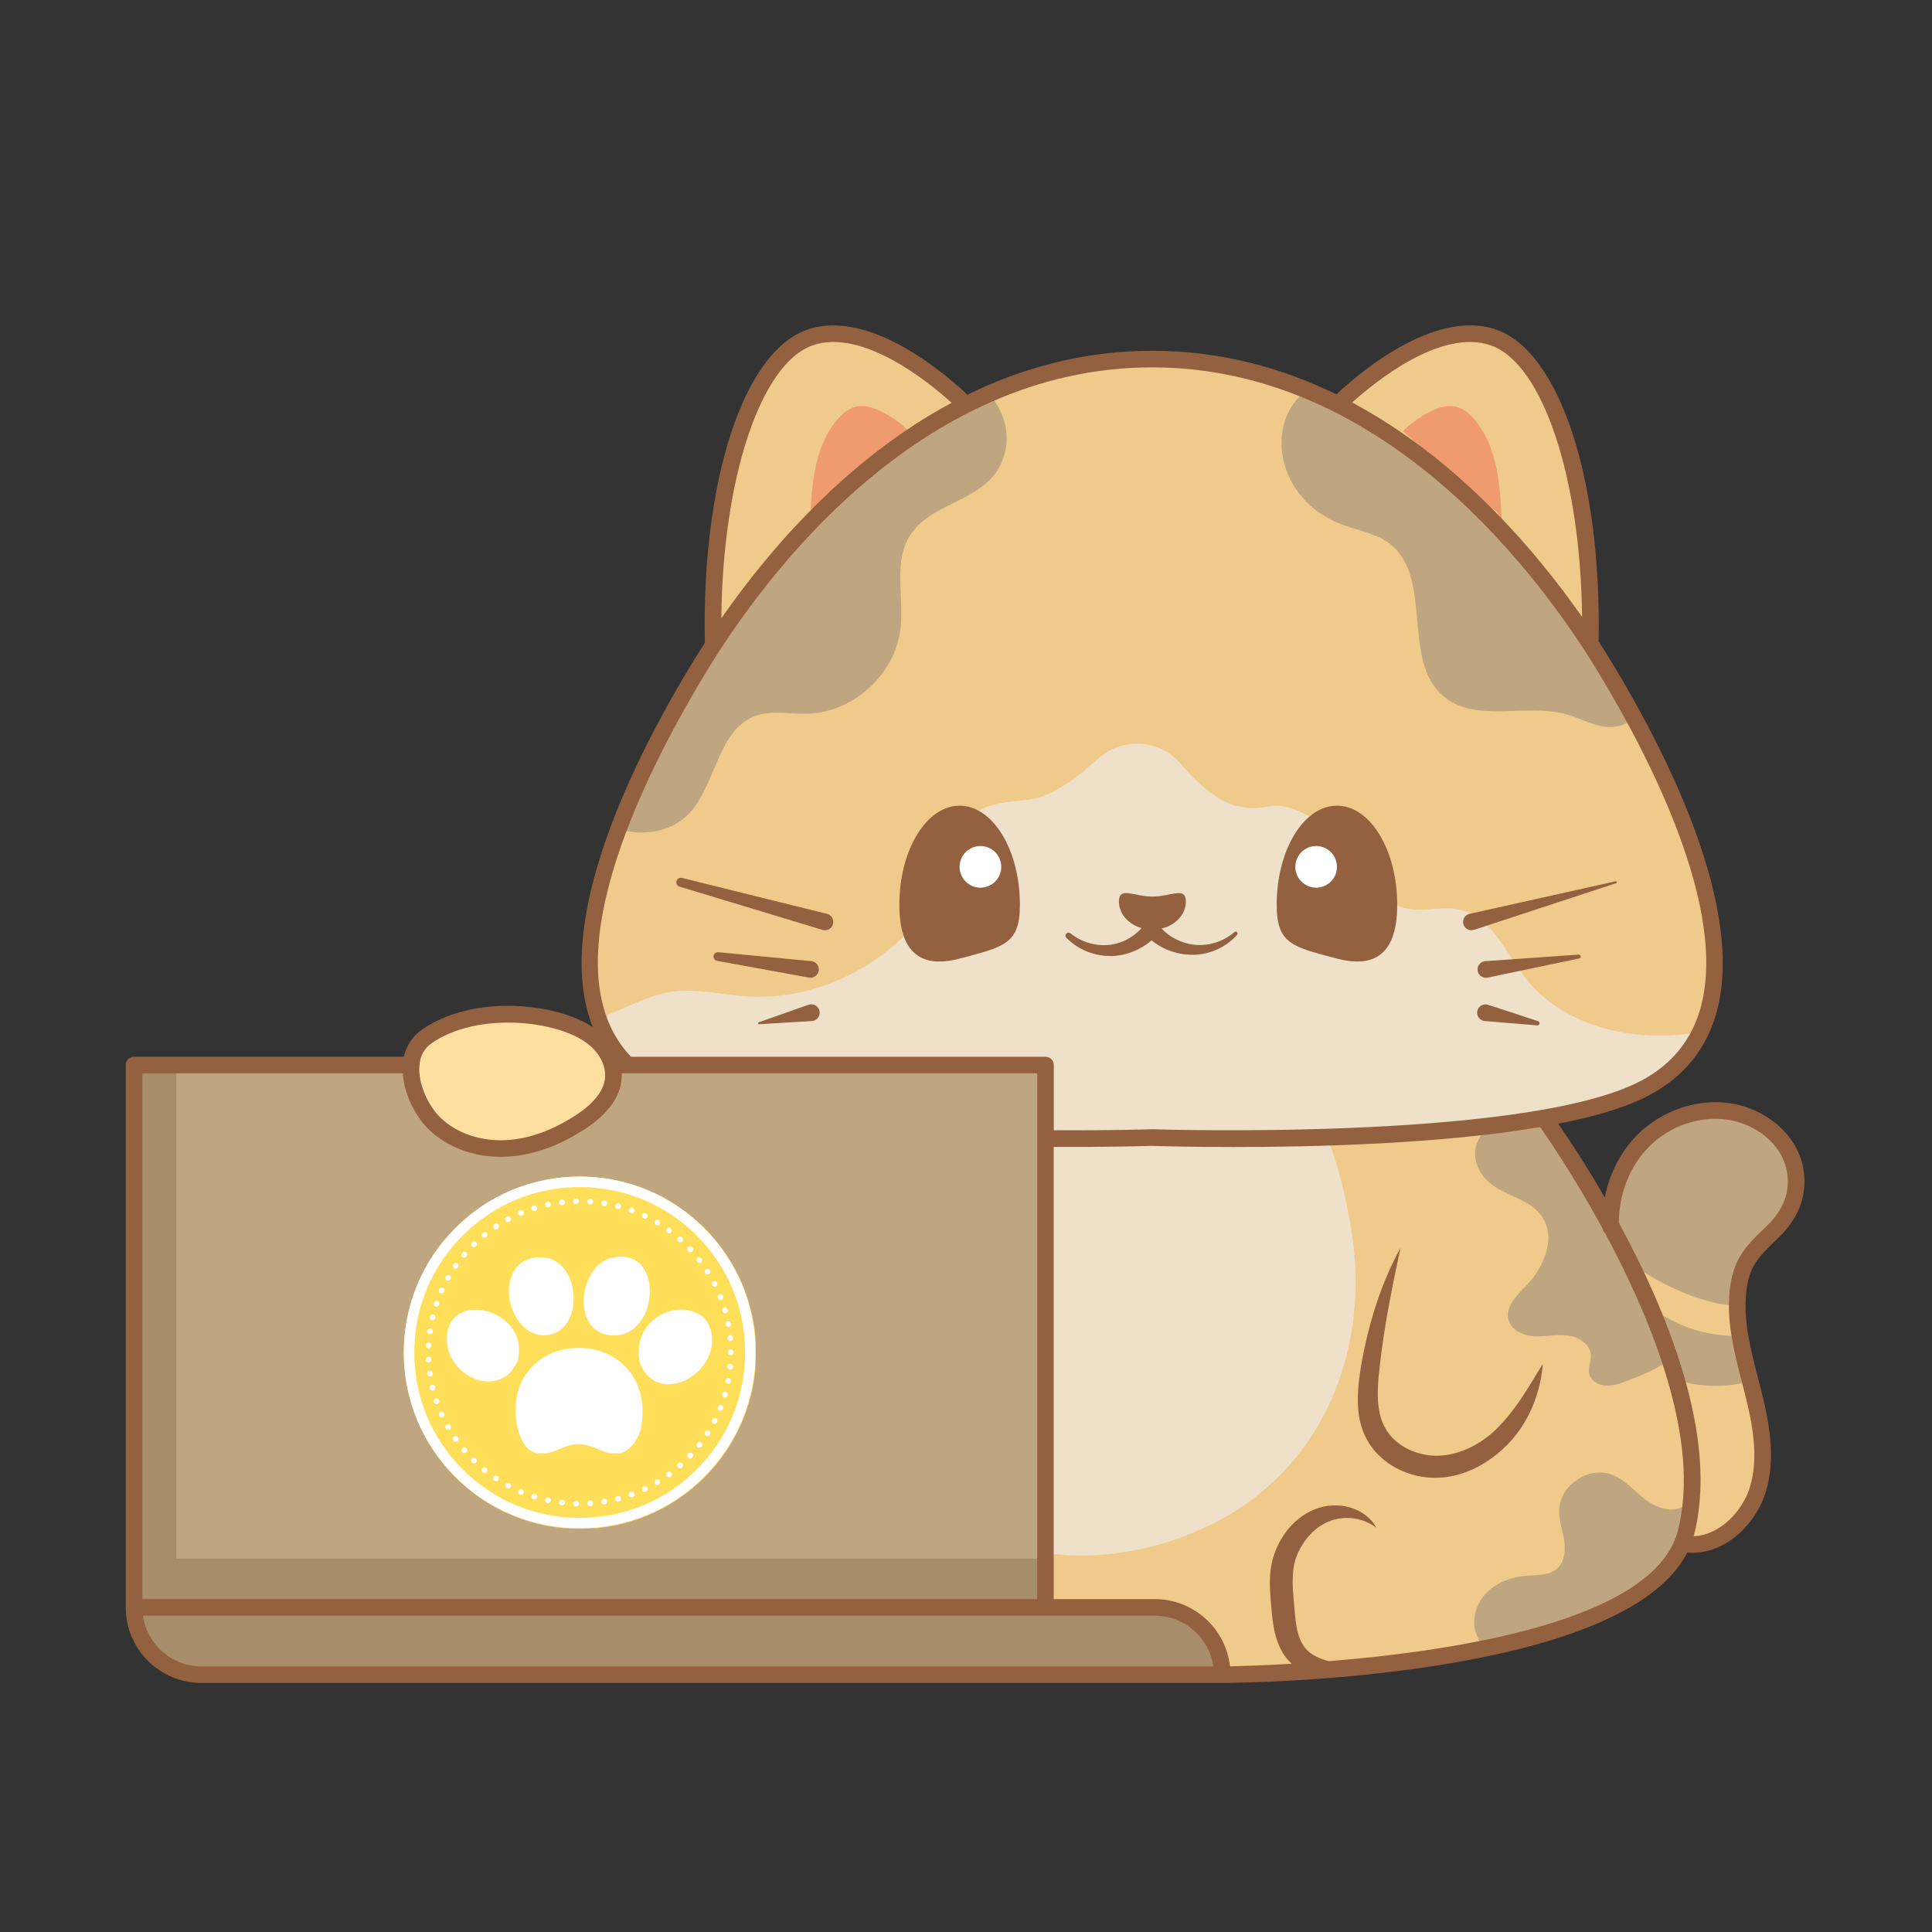 <svg xmlns="http://www.w3.org/2000/svg" xmlns:xlink="http://www.w3.org/1999/xlink" width="500" zoomAndPan="magnify" viewBox="0 0 375 375" height="500" preserveAspectRatio="xMidYMid meet" version="1.0"><rect x="0" y="0" width="375" height="375" fill="#333333" stroke="none"/><defs><clipPath id="1fcb4254f8"><path d="M 24.367 63 L 350.617 63 L 350.617 326.641 L 24.367 326.641 Z M 24.367 63 " clip-rule="nonzero"/></clipPath><clipPath id="5232e353a9"><path d="M 78.375 228.367 L 146.652 228.367 L 146.652 296.645 L 78.375 296.645 Z M 78.375 228.367 " clip-rule="nonzero"/></clipPath><clipPath id="afa5f3f631"><path d="M 123.941 254.168 L 138.23 254.168 L 138.23 268.684 L 123.941 268.684 Z M 123.941 254.168 " clip-rule="nonzero"/></clipPath><clipPath id="42454daa07"><path d="M 100.062 261.609 L 124.73 261.609 L 124.73 282.086 L 100.062 282.086 Z M 100.062 261.609 " clip-rule="nonzero"/></clipPath></defs><path fill="#ffdf9f" d="M 98.406 222.086 C 102.922 221.82 107.551 220.16 112.156 217.152 C 115.922 214.703 117.965 212.055 118.23 209.305 C 118.449 207.051 117.418 204.598 115.477 202.742 C 113.879 201.215 111.672 200.031 108.734 199.129 C 105.828 198.23 102.289 197.688 98.617 197.688 C 93.258 197.688 87.633 198.855 83.312 201.82 C 81.668 202.941 80.75 204.613 80.578 206.777 C 80.258 210.781 82.621 215.34 85 217.598 C 88.332 220.762 93.211 222.391 98.398 222.094 Z M 98.406 222.086 " fill-opacity="1" fill-rule="nonzero"/><path fill="#ffdf9f" d="M 119.93 205.922 C 119.52 205.449 119.133 204.965 118.77 204.465 C 119.016 204.938 119.219 205.43 119.387 205.922 Z M 119.93 205.922 " fill-opacity="1" fill-rule="nonzero"/><path fill="#efca8b" d="M 307.891 122.359 C 308.086 93.531 300.57 70.16 289.684 66.301 C 278.906 62.473 264.508 75.074 261.066 78.305 C 283.008 89.688 298.848 108.984 307.887 122.363 Z M 307.891 122.359 " fill-opacity="1" fill-rule="nonzero"/><path fill="#efca8b" d="M 122.113 205.922 L 202.934 205.922 C 203.379 205.922 203.738 206.281 203.738 206.727 L 203.738 220.184 C 215.316 220.27 223.527 220 223.605 220 C 224.359 220.02 293.961 222.23 317.648 211.117 C 324.297 208 328.688 203.055 330.688 196.43 C 336.621 176.781 320.773 146.293 310.797 129.867 C 299.961 112.023 269.758 70.5 223.633 70.5 C 177.512 70.5 147.316 112.016 136.469 129.867 C 123.77 150.781 105.008 188.465 122.094 205.895 C 122.098 205.902 122.105 205.914 122.113 205.922 Z M 122.113 205.922 " fill-opacity="1" fill-rule="nonzero"/><path fill="#efca8b" d="M 186.082 78.355 C 182.766 75.234 168.254 62.438 157.402 66.293 C 146.492 70.168 138.965 93.664 139.203 122.609 C 148.199 109.25 164.059 89.82 186.082 78.355 Z M 186.082 78.355 " fill-opacity="1" fill-rule="nonzero"/><path fill="#bfa680" d="M 202.121 207.531 L 119.777 207.531 C 119.871 208.176 119.898 208.82 119.84 209.457 C 119.527 212.719 117.238 215.766 113.043 218.504 C 108.195 221.66 103.309 223.41 98.508 223.695 C 98.059 223.723 97.621 223.734 97.184 223.734 C 92.051 223.734 87.27 221.961 83.902 218.762 C 81.363 216.352 78.961 211.828 78.957 207.535 L 26.828 207.535 L 26.828 311.199 L 202.121 311.199 Z M 202.121 207.531 " fill-opacity="1" fill-rule="nonzero"/><path fill="#efca8b" d="M 335.41 216.527 C 329.738 215.699 323.613 217.824 319.422 222.086 C 315.547 226.027 313.34 231.77 313.43 237.555 C 322.762 254.688 332.922 279.141 327.996 297.844 C 327.895 298.219 327.781 298.582 327.656 298.941 C 333.602 299.48 338.785 294.324 340.441 288.84 C 342.219 282.945 341.016 276.43 339.445 270.27 C 339.273 269.578 339.094 268.887 338.914 268.199 C 337.469 262.637 335.973 256.887 336.484 251.059 C 337.023 244.957 339.18 242.645 343.27 238.77 C 346.188 235.996 347.676 233.078 347.812 229.855 C 348.125 222.438 341.652 217.465 335.41 216.543 Z M 335.41 216.527 " fill-opacity="1" fill-rule="nonzero"/><path fill="#efca8b" d="M 311.836 238.238 C 311.836 238.238 311.836 238.191 311.836 238.172 C 305.68 226.824 299.934 218.73 299.336 217.887 C 280.277 221.203 255.512 221.828 239.559 221.828 C 230.602 221.828 224.434 221.629 223.605 221.602 C 223.574 221.602 215.34 221.875 203.738 221.793 L 203.738 311.191 L 224.172 311.191 C 231.547 311.191 237.586 316.98 238.012 324.246 C 246.324 324.121 319.895 322.305 326.445 297.426 C 331.133 279.621 321.332 255.805 312.215 238.867 C 312.004 238.73 311.848 238.504 311.836 238.238 Z M 311.836 238.238 " fill-opacity="1" fill-rule="nonzero"/><path fill="#a88d6a" d="M 224.164 312.801 L 26.855 312.801 C 27.273 319.188 32.602 324.254 39.09 324.254 L 236.406 324.254 C 235.988 317.867 230.664 312.801 224.172 312.801 Z M 224.164 312.801 " fill-opacity="1" fill-rule="nonzero"/><path fill="#ffffff" d="M 126.848 259.359 C 126.848 260.172 126.77 260.977 126.609 261.773 C 126.449 262.57 126.215 263.344 125.906 264.094 C 125.594 264.844 125.215 265.559 124.762 266.234 C 124.309 266.91 123.797 267.531 123.223 268.109 C 122.648 268.684 122.023 269.195 121.348 269.645 C 120.672 270.098 119.957 270.477 119.207 270.789 C 118.457 271.102 117.684 271.336 116.887 271.492 C 116.09 271.652 115.285 271.73 114.473 271.73 C 113.66 271.73 112.855 271.652 112.059 271.492 C 111.262 271.336 110.488 271.102 109.734 270.789 C 108.984 270.477 108.273 270.098 107.598 269.645 C 106.922 269.195 106.297 268.684 105.723 268.109 C 105.148 267.531 104.633 266.91 104.184 266.234 C 103.73 265.559 103.352 264.844 103.039 264.094 C 102.727 263.344 102.492 262.57 102.336 261.773 C 102.176 260.977 102.098 260.172 102.098 259.359 C 102.098 258.547 102.176 257.746 102.336 256.949 C 102.492 256.152 102.727 255.379 103.039 254.629 C 103.352 253.875 103.73 253.164 104.184 252.488 C 104.633 251.812 105.148 251.188 105.723 250.613 C 106.297 250.039 106.922 249.527 107.598 249.074 C 108.273 248.625 108.984 248.242 109.734 247.934 C 110.488 247.621 111.262 247.387 112.059 247.23 C 112.855 247.07 113.66 246.992 114.473 246.992 C 115.285 246.992 116.09 247.07 116.887 247.23 C 117.684 247.387 118.457 247.621 119.207 247.934 C 119.957 248.242 120.672 248.625 121.348 249.074 C 122.023 249.527 122.648 250.039 123.223 250.613 C 123.797 251.188 124.309 251.812 124.762 252.488 C 125.215 253.164 125.594 253.875 125.906 254.629 C 126.215 255.379 126.449 256.152 126.609 256.949 C 126.77 257.746 126.848 258.547 126.848 259.359 Z M 126.848 259.359 " fill-opacity="1" fill-rule="nonzero"/><path fill="#bfa680" d="M 310.797 129.867 C 302.453 116.129 282.645 88.379 252.934 76.316 C 245.578 82.711 247.898 96.676 259.895 101.586 C 263.172 102.93 266.902 103.363 269.715 105.516 C 278.289 112.062 271.926 128.109 280.129 135.105 C 286.414 140.469 296.234 136.395 304.176 138.684 C 307.109 139.527 309.895 141.273 312.941 141.102 C 314.25 141.027 315.473 140.578 316.559 139.887 C 314.555 136.195 312.586 132.809 310.805 129.875 Z M 310.797 129.867 " fill-opacity="1" fill-rule="nonzero"/><path fill="#bfa680" d="M 136.469 129.867 C 131.316 138.352 125.164 149.598 120.816 161.137 C 125.512 162.297 130.805 161.262 134.023 157.598 C 139.082 151.852 139.383 141.68 146.559 138.996 C 149.754 137.797 153.305 138.621 156.723 138.535 C 165.59 138.305 173.707 130.918 174.773 122.117 C 175.531 115.844 173.254 108.766 176.871 103.582 C 181.434 97.059 191.535 97.379 194.629 89.238 C 196.297 84.836 195.113 80.551 192.547 77.074 C 163.828 89.496 144.641 116.414 136.461 129.875 Z M 136.469 129.867 " fill-opacity="1" fill-rule="nonzero"/><path fill="#efe0ca" d="M 326.141 200.824 C 315.102 201.867 303.02 198.645 296.168 189.922 C 292.238 184.926 289.48 177.887 283.262 176.551 C 280.117 175.871 276.816 176.934 273.633 176.449 C 264.004 174.98 261.219 161.336 252.266 157.508 C 246.176 154.902 246.301 157.918 239.852 156.383 C 236.641 155.617 232.57 152.301 229.234 148.309 C 225.109 143.383 217.715 143.004 213 147.371 C 208.711 151.34 203.949 154.613 200.039 155.16 C 195.93 155.73 191.168 155.586 188.445 158.711 C 186.953 160.41 186.457 162.73 185.816 164.902 C 180.762 182.145 162.797 194.641 144.867 193.391 C 139.855 193.039 134.82 191.742 129.867 192.574 C 125.656 193.277 121.812 195.484 117.922 197.008 L 117.273 198.445 C 118.367 201.195 119.945 203.707 122.094 205.895 C 122.098 205.902 122.105 205.914 122.113 205.922 L 202.934 205.922 C 203.379 205.922 203.738 206.281 203.738 206.727 L 203.738 220.184 C 215.316 220.27 223.527 220 223.605 220 C 224.359 220.02 293.961 222.23 317.648 211.117 C 322.875 208.668 326.691 205.09 329.066 200.457 C 328.094 200.605 327.125 200.738 326.141 200.828 Z M 326.141 200.824 " fill-opacity="1" fill-rule="nonzero"/><path fill="#ef9a6f" d="M 291.281 100.809 L 291.473 101.668 C 291.234 94.633 290.797 87.039 286.336 81.594 C 285.375 80.418 284.18 79.348 282.715 78.969 C 280.953 78.516 279.094 79.133 277.469 79.965 C 275.566 80.934 273.82 82.191 272.289 83.68 C 276.945 87.629 281.672 92.68 286.328 96.629 C 288.035 98.078 290.797 98.629 291.281 100.816 Z M 291.281 100.809 " fill-opacity="1" fill-rule="nonzero"/><path fill="#ef9a6f" d="M 157.438 100.809 L 157.242 101.668 C 157.48 94.633 157.922 87.039 162.383 81.594 C 163.34 80.418 164.539 79.348 166 78.969 C 167.762 78.516 169.625 79.133 171.246 79.965 C 173.148 80.934 174.898 82.191 176.426 83.68 C 171.773 87.629 167.043 92.68 162.391 96.629 C 160.68 98.078 157.922 98.629 157.438 100.816 Z M 157.438 100.809 " fill-opacity="1" fill-rule="nonzero"/><path fill="#efe0ca" d="M 234.891 296.004 C 252.625 287.363 262.176 270.336 263.055 251.629 C 263.273 246.906 262.945 242.074 262.051 237.246 C 261.117 232.203 259.895 226.684 257.918 221.539 C 251.176 221.754 244.871 221.828 239.555 221.828 C 230.598 221.828 224.426 221.629 223.602 221.602 C 223.566 221.602 215.336 221.875 203.73 221.793 L 203.73 301.543 C 214.27 302.891 225.383 300.645 234.891 296.012 Z M 234.891 296.004 " fill-opacity="1" fill-rule="nonzero"/><path fill="#bfa680" d="M 312.215 238.867 C 312 238.73 311.848 238.504 311.836 238.238 C 311.836 238.219 311.836 238.191 311.836 238.172 C 305.68 226.824 299.934 218.73 299.336 217.887 C 295.777 218.504 292.02 219.027 288.164 219.473 C 286.094 221.82 285.535 224.883 287.645 227.961 C 290.449 232.051 296.301 232.043 299.195 235.996 C 302.168 240.066 299.746 245.941 296.234 249.551 C 294.422 251.418 292.133 253.625 292.789 256.152 C 293.336 258.23 295.73 259.281 297.879 259.387 C 300.027 259.492 302.188 258.957 304.328 259.223 C 306.461 259.488 308.73 260.969 308.789 263.117 C 308.824 264.254 308.227 265.375 308.426 266.5 C 308.672 267.875 310.082 268.801 311.477 268.938 C 312.867 269.078 314.242 268.605 315.555 268.121 C 318.285 267.109 321.012 265.988 323.441 264.391 C 320.445 255.281 316.266 246.395 312.215 238.867 Z M 312.215 238.867 " fill-opacity="1" fill-rule="nonzero"/><path fill="#bfa680" d="M 335.41 216.527 C 329.738 215.699 323.613 217.824 319.422 222.086 C 315.547 226.027 313.34 231.77 313.43 237.555 C 314.887 240.227 316.363 243.078 317.801 246.055 C 322.457 249.266 328.055 251.758 332.703 252.832 C 333.906 253.113 335.145 253.293 336.387 253.379 C 336.387 252.602 336.418 251.824 336.484 251.039 C 337.023 244.938 339.18 242.625 343.27 238.75 C 346.188 235.977 347.676 233.059 347.812 229.836 C 348.125 222.418 341.652 217.445 335.41 216.523 Z M 335.41 216.527 " fill-opacity="1" fill-rule="nonzero"/><path fill="#bfa680" d="M 338.914 268.188 C 338.156 265.27 337.383 262.293 336.898 259.289 C 331.484 259.312 326.078 257.633 321.609 254.574 C 323.426 258.98 325.062 263.543 326.344 268.133 C 330.461 269.227 334.844 269.336 338.926 268.262 L 338.906 268.195 Z M 338.914 268.188 " fill-opacity="1" fill-rule="nonzero"/><path fill="#bfa680" d="M 326.438 297.426 C 326.918 295.613 327.238 293.738 327.43 291.816 C 327.258 291.977 327.082 292.129 326.891 292.262 C 324.645 293.797 321.52 292.699 319.355 291.039 C 317.203 289.379 315.375 287.164 312.82 286.215 C 308.344 284.551 302.785 288.289 302.625 293.055 C 302.559 295.055 303.285 296.988 303.598 298.961 C 303.91 300.938 303.691 303.223 302.168 304.527 C 300.656 305.816 298.457 305.684 296.477 305.828 C 293.43 306.047 290.344 307.156 288.289 309.41 C 286.234 311.664 285.441 315.188 286.867 317.887 C 287.078 318.297 287.258 318.77 287.426 319.262 C 306.043 315.508 323.406 308.938 326.438 297.434 Z M 326.438 297.426 " fill-opacity="1" fill-rule="nonzero"/><path fill="#a88d6a" d="M 34.223 206.617 L 34.223 302.539 L 203.73 302.539 L 203.73 312.801 L 26.855 312.801 L 26.828 207.531 Z M 34.223 206.617 " fill-opacity="1" fill-rule="nonzero"/><path fill="#93613f" d="M 186.262 186.059 C 194.906 183.781 197.961 183.242 197.961 175.617 C 197.961 164.996 192.727 156.383 186.262 156.383 C 179.801 156.383 174.566 164.996 174.566 175.617 C 174.566 186.238 180.02 187.707 186.262 186.059 Z M 186.262 186.059 " fill-opacity="1" fill-rule="nonzero"/><path fill="#93613f" d="M 259.504 186.059 C 265.746 187.707 271.199 186.246 271.199 175.617 C 271.199 164.992 265.965 156.383 259.504 156.383 C 253.039 156.383 247.805 164.996 247.805 175.617 C 247.805 183.242 250.859 183.773 259.504 186.059 Z M 259.504 186.059 " fill-opacity="1" fill-rule="nonzero"/><path fill="#93613f" d="M 287.285 279.887 C 284.684 281.555 281.699 282.57 278.793 282.559 C 275.922 282.543 272.969 281.516 270.867 279.641 C 269.797 278.715 269 277.598 268.441 276.305 C 267.875 275.016 267.582 273.547 267.469 272.004 C 267.258 268.918 267.77 265.551 268.172 262.219 C 269.043 255.551 270.395 248.945 271.836 242.211 C 268.527 248.262 266.285 254.875 264.848 261.648 C 264.488 263.348 264.172 265.039 263.93 266.777 C 263.684 268.52 263.512 270.32 263.551 272.188 C 263.613 274.051 263.859 275.996 264.598 277.867 C 265.32 279.727 266.504 281.496 268 282.824 C 270.973 285.543 274.91 286.891 278.84 286.84 C 282.789 286.777 286.453 285.238 289.465 283.082 C 292.5 280.918 294.957 278.047 296.594 274.859 C 297.414 273.266 298.07 271.609 298.535 269.91 C 299.027 268.223 299.328 266.484 299.453 264.738 C 297.605 267.723 295.938 270.633 293.988 273.254 C 292.047 275.859 289.918 278.23 287.285 279.906 Z M 287.285 279.887 " fill-opacity="1" fill-rule="nonzero"/><g clip-path="url(#1fcb4254f8)"><path fill="#93613f" d="M 335.762 214.137 C 329.336 213.191 322.414 215.586 317.699 220.383 C 314.547 223.59 312.387 227.863 311.484 232.43 C 307.641 225.77 304.223 220.664 302.453 218.117 C 308.816 216.875 314.422 215.301 318.68 213.301 C 325.98 209.875 330.801 204.434 333.008 197.121 C 339.211 176.574 323.055 145.375 312.867 128.605 C 312.102 127.344 311.238 125.969 310.285 124.5 C 310.898 93.211 302.793 68.375 290.504 64.012 C 278.281 59.68 263.059 73.078 259.395 76.547 C 248.816 71.383 236.875 68.082 223.641 68.082 C 210.406 68.082 198.379 71.41 187.766 76.609 C 184.207 73.23 168.887 59.66 156.598 64.02 C 144.27 68.395 136.148 93.359 136.816 124.77 C 135.93 126.141 135.125 127.43 134.402 128.613 C 123.043 147.316 107.051 179.133 115.043 199.34 C 113.496 198.332 111.652 197.492 109.453 196.809 C 101.512 194.355 89.93 194.336 81.949 199.812 C 80.098 201.082 78.902 202.898 78.402 205.109 L 26.016 205.109 C 25.125 205.109 24.406 205.836 24.406 206.719 L 24.406 311.988 C 24.406 320.086 31 326.664 39.09 326.664 L 237.246 326.664 C 240.539 326.652 314.875 326.094 327.496 301.348 C 327.836 301.375 328.168 301.395 328.5 301.395 C 335.223 301.395 340.922 295.625 342.758 289.516 C 344.707 283.055 343.441 276.152 341.793 269.648 C 341.613 268.957 341.434 268.262 341.254 267.57 C 339.859 262.207 338.422 256.656 338.898 251.246 C 339.367 245.988 341.086 244.152 344.938 240.496 C 348.336 237.273 350.07 233.816 350.23 229.93 C 350.598 221.102 343.051 215.199 335.762 214.129 Z M 289.418 67.059 C 299.492 70.633 306.797 92.848 307.082 119.754 C 297.938 106.664 282.875 89.039 262.453 78.125 C 266.883 74.129 279.758 63.629 289.418 67.059 Z M 157.676 67.059 C 167.379 63.613 180.336 74.234 184.707 78.184 C 164.207 89.172 149.125 106.918 140.012 120.012 C 140.258 92.984 147.574 70.645 157.676 67.062 Z M 137.16 130.289 C 147.934 112.555 177.922 71.305 223.633 71.305 C 269.344 71.305 299.336 112.555 310.105 130.289 C 320.016 146.598 335.762 176.848 329.918 196.195 C 327.98 202.598 323.738 207.371 317.309 210.387 C 293.797 221.422 224.387 219.215 223.688 219.188 C 223.652 219.188 223.613 219.188 223.582 219.188 C 223.5 219.188 215.676 219.453 204.543 219.379 L 204.543 206.727 C 204.543 205.836 203.816 205.117 202.934 205.117 L 122.473 205.117 C 106.125 187.98 124.633 150.918 137.16 130.289 Z M 83.777 202.477 C 87.953 199.613 93.414 198.484 98.613 198.484 C 102.195 198.484 105.668 199.023 108.508 199.898 C 111.32 200.77 113.422 201.895 114.93 203.328 C 116.691 205.012 117.629 207.219 117.438 209.23 C 117.199 211.73 115.277 214.168 111.727 216.484 C 107.238 219.406 102.742 221.027 98.367 221.289 C 93.406 221.586 88.746 220.027 85.574 217.016 C 83.332 214.883 81.105 210.594 81.402 206.844 C 81.555 204.93 82.355 203.469 83.789 202.484 Z M 27.633 208.332 L 78.172 208.332 C 78.449 212.609 80.832 216.953 83.344 219.34 C 86.863 222.676 91.844 224.539 97.184 224.539 C 97.637 224.539 98.094 224.523 98.551 224.5 C 103.492 224.207 108.52 222.418 113.488 219.176 C 117.898 216.297 120.309 213.055 120.648 209.531 C 120.691 209.133 120.695 208.734 120.676 208.332 L 201.324 208.332 L 201.324 310.387 L 27.633 310.387 Z M 39.09 323.449 C 33.32 323.449 28.531 319.16 27.746 313.605 L 224.164 313.605 C 229.938 313.605 234.727 317.891 235.512 323.449 Z M 257.914 322.438 C 256.176 321.973 254.641 321.277 253.629 320.219 C 252.613 319.121 251.988 317.633 251.684 315.84 C 251.516 314.949 251.395 314.016 251.324 313.047 C 251.242 312.035 251.156 310.984 251.062 310.008 C 250.879 308.027 250.832 306.152 251.062 304.426 C 251.285 302.738 251.969 301.082 252.926 299.613 C 253.875 298.145 255.121 296.867 256.609 295.977 C 259.496 294.184 263.777 294.012 267.137 296.516 C 266.164 294.641 264.211 293.211 262.035 292.602 C 260.945 292.27 259.781 292.145 258.609 292.211 C 257.441 292.254 256.25 292.535 255.152 292.973 C 252.945 293.863 251.051 295.414 249.648 297.289 C 248.258 299.156 247.242 301.348 246.793 303.703 C 246.348 306.027 246.48 308.273 246.621 310.367 C 246.695 311.426 246.809 312.414 246.906 313.445 C 247.008 314.516 247.168 315.617 247.406 316.73 C 247.652 317.84 248.031 318.988 248.59 320.098 C 249.102 321.137 249.828 322.121 250.719 322.938 C 245.16 323.27 240.883 323.383 238.742 323.43 C 237.926 316.105 231.699 310.387 224.152 310.387 L 204.523 310.387 L 204.523 222.605 C 215.223 222.672 222.895 222.43 223.613 222.41 C 224.625 222.445 230.711 222.637 239.473 222.637 C 255.301 222.637 279.844 222.02 298.941 218.762 C 300.277 220.664 305.477 228.207 311.031 238.41 C 311.086 238.816 311.285 239.168 311.578 239.422 C 320.602 256.219 330.25 279.719 325.641 297.227 C 321.07 314.574 282.57 320.453 257.895 322.438 Z M 342.719 238.172 C 338.602 242.074 336.246 244.594 335.688 250.973 C 335.164 256.941 336.672 262.766 338.137 268.395 C 338.316 269.086 338.496 269.77 338.668 270.461 C 340.203 276.508 341.387 282.891 339.672 288.605 C 338.242 293.348 333.801 298 328.738 298.172 C 328.754 298.133 328.766 298.09 328.773 298.051 C 333.738 279.18 323.594 254.609 314.23 237.355 C 314.191 231.844 316.312 226.398 319.996 222.652 C 324.004 218.57 329.863 216.527 335.289 217.328 C 341.188 218.191 347.297 222.863 347.008 229.809 C 346.879 232.82 345.477 235.551 342.719 238.172 Z M 342.719 238.172 " fill-opacity="1" fill-rule="nonzero"/></g><path fill="#93613f" d="M 286.102 180.484 L 313.684 171.43 C 313.777 171.398 313.836 171.305 313.812 171.203 C 313.785 171.098 313.684 171.031 313.578 171.059 L 285.242 177.375 C 285.191 177.387 285.145 177.398 285.09 177.414 C 284.246 177.691 283.781 178.602 284.059 179.445 C 284.34 180.293 285.25 180.758 286.094 180.477 Z M 286.102 180.484 " fill-opacity="1" fill-rule="nonzero"/><path fill="#93613f" d="M 306.41 185.289 L 288.289 186.559 C 288.223 186.559 288.145 186.574 288.07 186.594 C 287.199 186.773 286.633 187.629 286.82 188.508 C 287 189.379 287.855 189.941 288.734 189.758 L 306.516 186.035 C 306.695 185.992 306.828 185.828 306.816 185.641 C 306.801 185.438 306.621 185.277 306.418 185.297 Z M 306.41 185.289 " fill-opacity="1" fill-rule="nonzero"/><path fill="#93613f" d="M 298.535 198.211 L 288.836 195.027 C 288.723 194.988 288.59 194.961 288.461 194.953 C 287.57 194.879 286.785 195.547 286.715 196.438 C 286.641 197.328 287.305 198.109 288.195 198.184 L 298.371 199.023 C 298.555 199.035 298.742 198.922 298.801 198.734 C 298.875 198.516 298.754 198.285 298.535 198.211 Z M 298.535 198.211 " fill-opacity="1" fill-rule="nonzero"/><path fill="#93613f" d="M 131.902 172.098 L 159.664 180.492 C 159.664 180.492 159.715 180.504 159.742 180.512 C 160.609 180.723 161.484 180.199 161.699 179.336 C 161.91 178.469 161.387 177.594 160.52 177.379 L 132.367 170.406 C 131.914 170.293 131.449 170.555 131.316 171.004 C 131.176 171.473 131.434 171.957 131.902 172.098 Z M 131.902 172.098 " fill-opacity="1" fill-rule="nonzero"/><path fill="#93613f" d="M 157.164 189.77 C 158.047 189.855 158.84 189.203 158.926 188.32 C 159.012 187.438 158.359 186.645 157.477 186.559 L 139.422 184.824 C 138.988 184.785 138.582 185.082 138.504 185.516 C 138.418 185.973 138.723 186.418 139.184 186.5 L 157.023 189.75 C 157.07 189.758 157.117 189.762 157.156 189.77 Z M 157.164 189.77 " fill-opacity="1" fill-rule="nonzero"/><path fill="#93613f" d="M 156.922 195.027 L 147.27 198.43 C 147.188 198.457 147.137 198.535 147.141 198.621 C 147.141 198.73 147.242 198.809 147.348 198.801 L 157.57 198.184 C 157.715 198.176 157.867 198.145 158.016 198.098 C 158.867 197.797 159.305 196.867 159.012 196.023 C 158.711 195.172 157.781 194.734 156.938 195.027 Z M 156.922 195.027 " fill-opacity="1" fill-rule="nonzero"/><path fill="#93613f" d="M 215.801 185.57 C 218.586 185.48 221.34 184.398 223.516 182.523 C 224.434 183.277 225.441 183.879 226.492 184.32 C 228.074 184.977 229.75 185.316 231.426 185.324 C 234.805 185.328 238.016 183.84 240.125 181.441 C 240.246 181.301 240.25 181.09 240.125 180.949 C 239.992 180.797 239.754 180.777 239.602 180.914 C 237.359 182.863 234.312 183.727 231.555 183.344 C 229.191 183.016 226.957 181.867 225.477 180.227 C 228.188 179.574 230.176 177.48 230.176 174.992 C 230.176 171.988 227.266 174.023 223.68 174.023 C 220.098 174.023 217.184 171.988 217.184 174.992 C 217.184 177.379 219.027 179.406 221.578 180.137 C 220.102 181.828 217.949 183.035 215.629 183.363 C 212.941 183.746 209.996 182.965 207.781 181.156 C 207.547 180.969 207.211 180.977 206.988 181.188 C 206.758 181.414 206.75 181.793 206.984 182.027 C 209.223 184.305 212.461 185.648 215.809 185.555 Z M 215.801 185.57 " fill-opacity="1" fill-rule="nonzero"/><path fill="#ffffff" d="M 259.508 168.254 C 259.508 168.52 259.484 168.781 259.43 169.043 C 259.379 169.301 259.305 169.555 259.203 169.801 C 259.102 170.047 258.977 170.277 258.828 170.5 C 258.68 170.719 258.512 170.926 258.324 171.113 C 258.137 171.301 257.934 171.465 257.711 171.613 C 257.492 171.762 257.258 171.887 257.012 171.988 C 256.77 172.09 256.516 172.164 256.254 172.219 C 255.996 172.27 255.73 172.297 255.465 172.297 C 255.199 172.297 254.938 172.27 254.676 172.219 C 254.418 172.164 254.164 172.09 253.918 171.988 C 253.672 171.887 253.441 171.762 253.219 171.613 C 253 171.465 252.793 171.301 252.605 171.113 C 252.418 170.926 252.25 170.719 252.105 170.5 C 251.957 170.277 251.832 170.047 251.73 169.801 C 251.629 169.555 251.551 169.301 251.5 169.043 C 251.449 168.781 251.422 168.52 251.422 168.254 C 251.422 167.988 251.449 167.727 251.5 167.465 C 251.551 167.207 251.629 166.953 251.73 166.707 C 251.832 166.461 251.957 166.23 252.105 166.008 C 252.25 165.789 252.418 165.582 252.605 165.395 C 252.793 165.207 253 165.043 253.219 164.895 C 253.441 164.746 253.672 164.621 253.918 164.52 C 254.164 164.418 254.418 164.344 254.676 164.289 C 254.938 164.238 255.199 164.211 255.465 164.211 C 255.73 164.211 255.996 164.238 256.254 164.289 C 256.516 164.344 256.77 164.418 257.012 164.52 C 257.258 164.621 257.492 164.746 257.711 164.895 C 257.934 165.043 258.137 165.207 258.324 165.395 C 258.512 165.582 258.68 165.789 258.828 166.008 C 258.977 166.23 259.102 166.461 259.203 166.707 C 259.305 166.953 259.379 167.207 259.43 167.465 C 259.484 167.727 259.508 167.988 259.508 168.254 Z M 259.508 168.254 " fill-opacity="1" fill-rule="nonzero"/><path fill="#ffffff" d="M 194.34 168.254 C 194.34 168.52 194.316 168.781 194.266 169.043 C 194.211 169.301 194.137 169.555 194.035 169.801 C 193.934 170.047 193.809 170.277 193.66 170.5 C 193.512 170.719 193.344 170.926 193.156 171.113 C 192.969 171.301 192.766 171.465 192.547 171.613 C 192.324 171.762 192.09 171.887 191.848 171.988 C 191.602 172.09 191.348 172.164 191.086 172.219 C 190.828 172.27 190.562 172.297 190.297 172.297 C 190.035 172.297 189.77 172.27 189.512 172.219 C 189.25 172.164 188.996 172.09 188.75 171.988 C 188.508 171.887 188.273 171.762 188.051 171.613 C 187.832 171.465 187.629 171.301 187.441 171.113 C 187.254 170.926 187.086 170.719 186.938 170.5 C 186.789 170.277 186.664 170.047 186.562 169.801 C 186.461 169.555 186.387 169.301 186.332 169.043 C 186.281 168.781 186.254 168.52 186.254 168.254 C 186.254 167.988 186.281 167.727 186.332 167.465 C 186.387 167.207 186.461 166.953 186.562 166.707 C 186.664 166.461 186.789 166.23 186.938 166.008 C 187.086 165.789 187.254 165.582 187.441 165.395 C 187.629 165.207 187.832 165.043 188.051 164.895 C 188.273 164.746 188.508 164.621 188.75 164.52 C 188.996 164.418 189.25 164.344 189.512 164.289 C 189.77 164.238 190.035 164.211 190.297 164.211 C 190.562 164.211 190.828 164.238 191.086 164.289 C 191.348 164.344 191.602 164.418 191.848 164.52 C 192.09 164.621 192.324 164.746 192.547 164.895 C 192.766 165.043 192.969 165.207 193.156 165.395 C 193.344 165.582 193.512 165.789 193.66 166.008 C 193.809 166.23 193.934 166.461 194.035 166.707 C 194.137 166.953 194.211 167.207 194.266 167.465 C 194.316 167.727 194.34 167.988 194.34 168.254 Z M 194.34 168.254 " fill-opacity="1" fill-rule="nonzero"/><g clip-path="url(#5232e353a9)"><path fill="#ffde59" d="M 146.773 262.566 C 146.773 263.688 146.719 264.805 146.609 265.918 C 146.5 267.035 146.336 268.141 146.117 269.238 C 145.898 270.336 145.625 271.422 145.301 272.496 C 144.977 273.566 144.598 274.621 144.172 275.656 C 143.742 276.691 143.262 277.699 142.734 278.688 C 142.207 279.676 141.633 280.637 141.012 281.566 C 140.387 282.5 139.723 283.398 139.012 284.262 C 138.301 285.129 137.551 285.957 136.758 286.75 C 135.965 287.543 135.137 288.293 134.27 289.004 C 133.402 289.715 132.504 290.383 131.574 291.004 C 130.645 291.625 129.684 292.199 128.695 292.73 C 127.707 293.258 126.695 293.734 125.66 294.164 C 124.625 294.594 123.574 294.969 122.5 295.293 C 121.43 295.621 120.344 295.891 119.246 296.109 C 118.148 296.328 117.039 296.492 115.926 296.602 C 114.812 296.711 113.695 296.766 112.574 296.766 C 111.453 296.766 110.336 296.711 109.223 296.602 C 108.105 296.492 107 296.328 105.902 296.109 C 104.805 295.891 103.719 295.621 102.645 295.293 C 101.574 294.969 100.52 294.594 99.484 294.164 C 98.449 293.734 97.441 293.258 96.453 292.73 C 95.465 292.199 94.504 291.625 93.574 291.004 C 92.641 290.383 91.742 289.715 90.879 289.004 C 90.012 288.293 89.184 287.543 88.391 286.75 C 87.598 285.957 86.848 285.129 86.137 284.262 C 85.426 283.398 84.758 282.5 84.137 281.566 C 83.516 280.637 82.941 279.676 82.41 278.688 C 81.883 277.699 81.406 276.691 80.977 275.656 C 80.547 274.621 80.172 273.566 79.848 272.496 C 79.52 271.422 79.25 270.336 79.031 269.238 C 78.812 268.141 78.648 267.035 78.539 265.918 C 78.43 264.805 78.375 263.688 78.375 262.566 C 78.375 261.445 78.43 260.328 78.539 259.215 C 78.648 258.102 78.812 256.992 79.031 255.895 C 79.25 254.797 79.52 253.711 79.848 252.641 C 80.172 251.566 80.547 250.516 80.977 249.48 C 81.406 248.445 81.883 247.434 82.41 246.445 C 82.941 245.457 83.516 244.496 84.137 243.566 C 84.758 242.637 85.426 241.738 86.137 240.871 C 86.848 240.004 87.598 239.176 88.391 238.383 C 89.184 237.594 90.012 236.84 90.879 236.129 C 91.742 235.418 92.641 234.754 93.574 234.129 C 94.504 233.508 95.465 232.934 96.453 232.406 C 97.441 231.879 98.449 231.398 99.484 230.969 C 100.52 230.543 101.574 230.164 102.645 229.84 C 103.719 229.516 104.805 229.242 105.902 229.023 C 107 228.805 108.105 228.641 109.223 228.531 C 110.336 228.422 111.453 228.367 112.574 228.367 C 113.695 228.367 114.812 228.422 115.926 228.531 C 117.039 228.641 118.148 228.805 119.246 229.023 C 120.344 229.242 121.43 229.516 122.5 229.84 C 123.574 230.164 124.625 230.543 125.66 230.969 C 126.695 231.398 127.707 231.879 128.695 232.406 C 129.684 232.934 130.645 233.508 131.574 234.129 C 132.504 234.754 133.402 235.418 134.27 236.129 C 135.137 236.84 135.965 237.594 136.758 238.383 C 137.551 239.176 138.301 240.004 139.012 240.871 C 139.723 241.738 140.387 242.637 141.012 243.566 C 141.633 244.496 142.207 245.457 142.734 246.445 C 143.262 247.434 143.742 248.445 144.172 249.48 C 144.598 250.516 144.977 251.566 145.301 252.641 C 145.625 253.711 145.898 254.797 146.117 255.895 C 146.336 256.992 146.5 258.102 146.609 259.215 C 146.719 260.328 146.773 261.445 146.773 262.566 Z M 146.773 262.566 " fill-opacity="1" fill-rule="nonzero"/><path fill="#ffffff" d="M 112.52 296.645 C 103.406 296.645 94.82 293.098 88.371 286.648 C 81.926 280.199 78.375 271.629 78.375 262.512 C 78.375 253.398 81.926 244.812 88.371 238.367 C 94.82 231.918 103.391 228.367 112.52 228.367 C 121.648 228.367 130.207 231.918 136.652 238.367 C 143.102 244.812 146.652 253.387 146.652 262.512 C 146.652 271.641 143.102 280.199 136.652 286.648 C 130.207 293.098 121.637 296.645 112.52 296.645 Z M 112.52 230.406 C 103.949 230.406 95.883 233.742 89.816 239.809 C 83.746 245.875 80.414 253.93 80.414 262.512 C 80.414 271.098 83.746 279.152 89.816 285.219 C 95.883 291.285 103.938 294.621 112.52 294.621 C 121.105 294.621 129.156 291.285 135.227 285.219 C 141.293 279.152 144.625 271.098 144.625 262.512 C 144.625 253.93 141.293 245.875 135.227 239.809 C 129.145 233.742 121.09 230.406 112.52 230.406 Z M 112.52 230.406 " fill-opacity="1" fill-rule="nonzero"/></g><path fill="#ffffff" d="M 111.84 292.387 L 111.758 292.387 C 111.461 292.375 111.227 292.129 111.242 291.844 C 111.254 291.559 111.484 291.328 111.773 291.328 C 111.773 291.328 111.785 291.328 111.785 291.328 L 111.855 291.328 C 112.152 291.34 112.383 291.586 112.371 291.871 C 112.371 292.156 112.141 292.387 111.84 292.387 Z M 114.535 292.32 C 114.246 292.32 114.016 292.102 114.004 291.816 C 113.988 291.52 114.207 291.273 114.508 291.246 L 114.562 291.246 C 114.859 291.219 115.117 291.449 115.133 291.734 C 115.16 292.035 114.93 292.293 114.641 292.309 L 114.574 292.309 C 114.547 292.32 114.535 292.32 114.535 292.32 Z M 109.105 292.199 C 109.094 292.199 109.066 292.199 109.039 292.199 L 108.969 292.184 C 108.672 292.145 108.465 291.887 108.508 291.586 C 108.547 291.285 108.805 291.082 109.105 291.125 L 109.172 291.137 C 109.473 291.164 109.676 291.438 109.648 291.734 C 109.594 291.992 109.363 292.199 109.105 292.199 Z M 117.254 292.008 C 116.996 292.008 116.766 291.816 116.723 291.559 C 116.668 291.273 116.875 290.988 117.172 290.945 L 117.242 290.934 C 117.527 290.891 117.812 291.082 117.852 291.383 C 117.895 291.68 117.703 291.953 117.402 291.992 L 117.336 292.008 C 117.324 292.008 117.297 292.008 117.254 292.008 Z M 106.383 291.75 C 106.344 291.75 106.316 291.75 106.277 291.734 L 106.207 291.723 C 105.922 291.652 105.73 291.367 105.801 291.082 C 105.867 290.797 106.152 290.605 106.438 290.676 L 106.508 290.688 C 106.793 290.754 106.984 291.027 106.914 291.328 C 106.859 291.586 106.629 291.75 106.383 291.75 Z M 119.949 291.449 C 119.703 291.449 119.484 291.285 119.43 291.043 C 119.363 290.754 119.527 290.457 119.824 290.387 L 119.879 290.375 C 120.164 290.293 120.465 290.469 120.531 290.754 C 120.613 291.043 120.438 291.34 120.152 291.41 L 120.086 291.422 C 120.043 291.438 119.988 291.449 119.949 291.449 Z M 103.73 291.055 C 103.676 291.055 103.621 291.043 103.57 291.027 L 103.516 291.016 C 103.227 290.918 103.066 290.621 103.16 290.336 C 103.254 290.047 103.543 289.898 103.828 289.98 L 103.895 289.992 C 104.18 290.074 104.332 290.387 104.25 290.66 C 104.168 290.906 103.949 291.055 103.73 291.055 Z M 122.574 290.621 C 122.355 290.621 122.152 290.484 122.07 290.266 C 121.977 289.992 122.109 289.68 122.398 289.586 L 122.453 289.559 C 122.723 289.465 123.035 289.598 123.145 289.871 C 123.242 290.145 123.105 290.457 122.832 290.566 L 122.766 290.594 C 122.695 290.621 122.641 290.621 122.574 290.621 Z M 101.148 290.117 C 101.078 290.117 101.012 290.102 100.941 290.074 L 100.875 290.047 C 100.602 289.926 100.48 289.613 100.59 289.34 C 100.711 289.07 101.023 288.945 101.297 289.055 L 101.352 289.082 C 101.625 289.191 101.758 289.504 101.637 289.789 C 101.555 289.98 101.352 290.117 101.148 290.117 Z M 125.117 289.559 C 124.914 289.559 124.723 289.449 124.641 289.258 C 124.52 288.988 124.629 288.676 124.887 288.539 L 124.953 288.512 C 125.227 288.387 125.539 288.496 125.676 288.77 C 125.797 289.043 125.688 289.355 125.418 289.477 L 125.363 289.504 C 125.266 289.547 125.188 289.559 125.117 289.559 Z M 98.656 288.918 C 98.574 288.918 98.48 288.891 98.398 288.852 L 98.344 288.824 C 98.086 288.688 97.992 288.363 98.125 288.102 C 98.262 287.844 98.59 287.75 98.848 287.887 L 98.902 287.914 C 99.16 288.047 99.258 288.375 99.121 288.633 C 99.039 288.824 98.848 288.918 98.656 288.918 Z M 127.539 288.266 C 127.363 288.266 127.184 288.172 127.078 288.008 C 126.926 287.75 127.008 287.422 127.254 287.273 L 127.309 287.23 C 127.566 287.082 127.895 287.164 128.043 287.422 C 128.191 287.68 128.109 288.008 127.852 288.156 L 127.797 288.184 C 127.73 288.238 127.633 288.266 127.539 288.266 Z M 96.289 287.504 C 96.195 287.504 96.086 287.477 95.992 287.41 L 95.938 287.367 C 95.691 287.207 95.625 286.879 95.785 286.621 C 95.949 286.375 96.277 286.309 96.535 286.469 L 96.59 286.512 C 96.836 286.676 96.902 287 96.738 287.258 C 96.645 287.422 96.469 287.504 96.289 287.504 Z M 129.84 286.742 C 129.676 286.742 129.512 286.66 129.402 286.523 C 129.227 286.293 129.281 285.953 129.512 285.777 L 129.566 285.734 C 129.812 285.559 130.137 285.613 130.316 285.844 C 130.492 286.09 130.438 286.418 130.207 286.594 L 130.152 286.633 C 130.055 286.715 129.945 286.742 129.84 286.742 Z M 94.074 285.887 C 93.949 285.887 93.828 285.844 93.734 285.762 L 93.68 285.723 C 93.445 285.531 93.406 285.207 93.598 284.973 C 93.789 284.742 94.113 284.703 94.344 284.891 L 94.398 284.934 C 94.629 285.125 94.656 285.465 94.48 285.68 C 94.387 285.816 94.234 285.887 94.074 285.887 Z M 131.973 285.016 C 131.824 285.016 131.676 284.961 131.578 284.84 C 131.391 284.621 131.402 284.281 131.621 284.09 L 131.676 284.051 C 131.895 283.844 132.234 283.871 132.438 284.09 C 132.641 284.309 132.613 284.648 132.395 284.852 L 132.355 284.891 C 132.234 284.973 132.098 285.016 131.973 285.016 Z M 92.02 284.051 C 91.883 284.051 91.746 283.996 91.652 283.898 L 91.598 283.844 C 91.379 283.641 91.379 283.301 91.598 283.082 C 91.801 282.867 92.141 282.867 92.359 283.082 L 92.398 283.125 C 92.617 283.328 92.617 283.668 92.414 283.887 C 92.305 284.008 92.156 284.051 92.02 284.051 Z M 133.945 283.098 C 133.812 283.098 133.688 283.055 133.578 282.945 C 133.363 282.742 133.348 282.402 133.551 282.184 L 133.594 282.129 C 133.797 281.914 134.137 281.898 134.355 282.102 C 134.574 282.309 134.586 282.648 134.383 282.867 L 134.34 282.906 C 134.234 283.043 134.082 283.098 133.945 283.098 Z M 90.141 282.051 C 89.992 282.051 89.844 281.98 89.734 281.859 L 89.691 281.805 C 89.5 281.574 89.527 281.246 89.762 281.043 C 89.992 280.852 90.316 280.879 90.523 281.109 L 90.562 281.164 C 90.754 281.395 90.727 281.723 90.496 281.926 C 90.387 282.008 90.266 282.051 90.141 282.051 Z M 135.73 281 C 135.621 281 135.496 280.961 135.402 280.895 C 135.172 280.715 135.117 280.375 135.309 280.145 L 135.348 280.09 C 135.523 279.859 135.863 279.816 136.098 279.996 C 136.328 280.172 136.367 280.512 136.191 280.742 L 136.152 280.797 C 136.055 280.934 135.891 281 135.73 281 Z M 88.469 279.871 C 88.305 279.871 88.129 279.789 88.031 279.641 L 87.992 279.586 C 87.828 279.344 87.883 279.016 88.129 278.84 C 88.371 278.676 88.699 278.73 88.875 278.973 L 88.918 279.027 C 89.082 279.273 89.027 279.602 88.781 279.777 C 88.672 279.832 88.562 279.871 88.469 279.871 Z M 137.309 278.758 C 137.211 278.758 137.117 278.73 137.02 278.676 C 136.777 278.512 136.695 278.184 136.859 277.941 L 136.898 277.887 C 137.062 277.641 137.391 277.559 137.633 277.723 C 137.879 277.887 137.961 278.211 137.797 278.457 L 137.758 278.512 C 137.66 278.66 137.484 278.758 137.309 278.758 Z M 86.984 277.547 C 86.793 277.547 86.617 277.449 86.523 277.273 L 86.496 277.219 C 86.344 276.961 86.441 276.633 86.699 276.484 C 86.957 276.336 87.285 276.43 87.434 276.688 L 87.461 276.742 C 87.609 277 87.516 277.328 87.258 277.477 C 87.176 277.52 87.082 277.547 86.984 277.547 Z M 138.68 276.363 C 138.598 276.363 138.52 276.348 138.438 276.309 C 138.18 276.172 138.07 275.844 138.203 275.586 L 138.23 275.531 C 138.367 275.273 138.695 275.164 138.953 275.301 C 139.211 275.438 139.32 275.766 139.184 276.023 L 139.156 276.078 C 139.062 276.254 138.871 276.363 138.68 276.363 Z M 85.746 275.098 C 85.543 275.098 85.352 274.977 85.258 274.785 L 85.23 274.73 C 85.109 274.457 85.23 274.145 85.504 274.023 C 85.773 273.898 86.086 274.023 86.211 274.293 L 86.238 274.348 C 86.359 274.621 86.238 274.934 85.965 275.055 C 85.898 275.082 85.816 275.098 85.746 275.098 Z M 139.809 273.859 C 139.742 273.859 139.676 273.848 139.621 273.82 C 139.348 273.711 139.211 273.398 139.32 273.125 L 139.348 273.059 C 139.457 272.785 139.77 272.648 140.043 272.758 C 140.312 272.867 140.449 273.18 140.34 273.453 L 140.312 273.52 C 140.219 273.723 140.027 273.859 139.809 273.859 Z M 84.727 272.539 C 84.508 272.539 84.293 272.402 84.223 272.172 L 84.195 272.105 C 84.102 271.82 84.25 271.52 84.535 271.426 C 84.82 271.328 85.121 271.48 85.215 271.766 L 85.242 271.832 C 85.34 272.117 85.188 272.418 84.918 272.512 C 84.848 272.527 84.793 272.539 84.727 272.539 Z M 140.707 271.262 C 140.652 271.262 140.613 271.246 140.559 271.234 C 140.273 271.152 140.109 270.852 140.191 270.566 L 140.203 270.5 C 140.285 270.215 140.586 270.051 140.871 270.133 C 141.156 270.215 141.32 270.512 141.238 270.797 L 141.227 270.867 C 141.145 271.098 140.938 271.262 140.707 271.262 Z M 83.965 269.887 C 83.719 269.887 83.504 269.723 83.449 269.48 L 83.434 269.41 C 83.367 269.125 83.543 268.84 83.828 268.77 C 84.113 268.703 84.398 268.879 84.469 269.164 L 84.48 269.234 C 84.551 269.52 84.375 269.805 84.086 269.875 C 84.047 269.887 84.004 269.887 83.965 269.887 Z M 141.348 268.582 C 141.32 268.582 141.281 268.582 141.238 268.566 C 140.953 268.512 140.762 268.227 140.816 267.941 L 140.832 267.875 C 140.887 267.586 141.172 267.398 141.457 267.453 C 141.742 267.508 141.934 267.793 141.879 268.078 L 141.863 268.145 C 141.824 268.402 141.594 268.582 141.348 268.582 Z M 83.449 267.191 C 83.191 267.191 82.957 267.004 82.918 266.73 L 82.902 266.664 C 82.863 266.363 83.066 266.105 83.367 266.062 C 83.664 266.023 83.926 266.227 83.965 266.527 L 83.98 266.594 C 84.02 266.895 83.816 267.152 83.531 267.207 C 83.504 267.191 83.477 267.191 83.449 267.191 Z M 141.727 265.859 C 141.715 265.859 141.688 265.859 141.676 265.859 C 141.375 265.832 141.156 265.574 141.199 265.273 L 141.199 265.207 C 141.227 264.906 141.484 264.691 141.781 264.73 C 142.082 264.758 142.301 265.016 142.258 265.316 L 142.258 265.383 C 142.246 265.656 142 265.859 141.727 265.859 Z M 83.203 264.457 C 82.918 264.457 82.688 264.242 82.672 263.941 L 82.672 263.875 C 82.66 263.574 82.891 263.328 83.176 263.316 C 83.477 263.301 83.719 263.535 83.734 263.82 L 83.734 263.887 C 83.746 264.188 83.516 264.43 83.23 264.445 C 83.215 264.457 83.203 264.457 83.203 264.457 Z M 141.863 263.043 C 141.566 263.043 141.309 262.867 141.309 262.566 L 141.309 262.512 C 141.309 262.512 141.309 262.5 141.309 262.5 L 141.309 262.434 C 141.309 262.133 141.551 261.902 141.852 261.902 C 142.148 261.902 142.395 262.145 142.395 262.434 L 142.395 262.484 C 142.395 262.484 142.395 262.5 142.395 262.5 L 142.395 262.566 C 142.395 262.867 142.164 263.043 141.863 263.043 Z M 83.191 261.695 C 83.176 261.695 83.176 261.695 83.164 261.695 C 82.863 261.684 82.633 261.438 82.645 261.141 L 82.645 261.07 C 82.66 260.773 82.918 260.555 83.203 260.566 C 83.504 260.582 83.734 260.828 83.707 261.125 L 83.707 261.195 C 83.719 261.48 83.477 261.695 83.191 261.695 Z M 141.742 260.297 C 141.469 260.297 141.238 260.094 141.211 259.805 L 141.211 259.738 C 141.184 259.438 141.402 259.18 141.688 259.152 C 141.988 259.125 142.246 259.344 142.273 259.629 L 142.273 259.699 C 142.301 259.996 142.082 260.254 141.781 260.281 C 141.77 260.297 141.754 260.297 141.742 260.297 Z M 83.449 258.961 C 83.422 258.961 83.395 258.961 83.379 258.961 C 83.082 258.922 82.875 258.648 82.918 258.363 L 82.93 258.297 C 82.973 257.996 83.242 257.793 83.543 257.848 C 83.844 257.887 84.047 258.16 83.992 258.461 L 83.98 258.527 C 83.938 258.773 83.707 258.961 83.449 258.961 Z M 141.359 257.574 C 141.102 257.574 140.887 257.398 140.832 257.141 L 140.816 257.07 C 140.762 256.785 140.953 256.5 141.238 256.445 C 141.523 256.391 141.809 256.582 141.863 256.867 L 141.879 256.938 C 141.934 257.223 141.742 257.508 141.457 257.562 C 141.414 257.574 141.387 257.574 141.359 257.574 Z M 83.953 256.254 C 83.91 256.254 83.871 256.254 83.828 256.242 C 83.543 256.176 83.367 255.887 83.434 255.602 L 83.449 255.535 C 83.516 255.25 83.801 255.07 84.086 255.141 C 84.375 255.207 84.551 255.492 84.48 255.781 L 84.469 255.848 C 84.414 256.094 84.195 256.254 83.953 256.254 Z M 140.723 254.895 C 140.492 254.895 140.273 254.746 140.203 254.5 L 140.191 254.434 C 140.109 254.148 140.273 253.848 140.559 253.766 C 140.844 253.684 141.145 253.848 141.227 254.133 L 141.238 254.203 C 141.32 254.488 141.156 254.785 140.871 254.867 C 140.816 254.895 140.762 254.895 140.723 254.895 Z M 84.715 253.617 C 84.66 253.617 84.605 253.602 84.535 253.59 C 84.25 253.492 84.102 253.195 84.195 252.91 L 84.223 252.855 C 84.32 252.57 84.633 252.418 84.902 252.516 C 85.188 252.609 85.34 252.91 85.242 253.195 L 85.215 253.262 C 85.148 253.48 84.93 253.617 84.715 253.617 Z M 139.836 252.297 C 139.621 252.297 139.414 252.16 139.336 251.957 L 139.309 251.902 C 139.199 251.629 139.336 251.316 139.605 251.207 C 139.879 251.098 140.191 251.234 140.301 251.508 L 140.328 251.574 C 140.438 251.848 140.301 252.16 140.027 252.27 C 139.961 252.281 139.906 252.297 139.836 252.297 Z M 85.719 251.059 C 85.652 251.059 85.57 251.047 85.504 251.02 C 85.23 250.895 85.109 250.582 85.23 250.309 L 85.258 250.242 C 85.379 249.969 85.691 249.848 85.965 249.969 C 86.238 250.094 86.359 250.406 86.238 250.68 L 86.211 250.73 C 86.113 250.938 85.926 251.059 85.719 251.059 Z M 138.707 249.781 C 138.52 249.781 138.328 249.672 138.23 249.48 L 138.203 249.426 C 138.07 249.168 138.18 248.84 138.438 248.707 C 138.695 248.57 139.02 248.68 139.156 248.938 L 139.184 248.992 C 139.32 249.25 139.211 249.574 138.953 249.711 C 138.871 249.766 138.789 249.781 138.707 249.781 Z M 86.957 248.598 C 86.863 248.598 86.781 248.57 86.699 248.527 C 86.441 248.379 86.344 248.051 86.496 247.793 L 86.523 247.738 C 86.672 247.48 87 247.398 87.258 247.535 C 87.516 247.684 87.598 248.012 87.461 248.27 L 87.434 248.324 C 87.324 248.5 87.148 248.598 86.957 248.598 Z M 137.348 247.387 C 137.172 247.387 136.996 247.289 136.898 247.141 L 136.871 247.086 C 136.707 246.84 136.789 246.5 137.035 246.352 C 137.281 246.188 137.621 246.27 137.77 246.516 L 137.809 246.57 C 137.973 246.812 137.891 247.152 137.648 247.305 C 137.539 247.371 137.441 247.387 137.348 247.387 Z M 88.426 246.27 C 88.316 246.27 88.211 246.242 88.129 246.176 C 87.883 246.012 87.828 245.672 87.992 245.426 L 88.031 245.371 C 88.195 245.129 88.535 245.074 88.781 245.234 C 89.027 245.414 89.082 245.738 88.918 245.984 L 88.875 246.039 C 88.766 246.188 88.59 246.27 88.426 246.27 Z M 135.77 245.141 C 135.605 245.141 135.441 245.074 135.348 244.938 L 135.309 244.883 C 135.129 244.652 135.172 244.312 135.402 244.133 C 135.633 243.957 135.973 244 136.152 244.23 L 136.191 244.285 C 136.367 244.516 136.328 244.855 136.098 245.031 C 136 245.102 135.891 245.141 135.77 245.141 Z M 90.102 244.094 C 89.977 244.094 89.855 244.051 89.762 243.973 C 89.527 243.781 89.5 243.441 89.691 243.223 L 89.734 243.168 C 89.922 242.938 90.266 242.922 90.496 243.113 C 90.727 243.305 90.738 243.645 90.551 243.875 L 90.508 243.93 C 90.414 244.023 90.25 244.094 90.102 244.094 Z M 133.988 243.047 C 133.84 243.047 133.703 242.992 133.594 242.867 L 133.551 242.828 C 133.348 242.609 133.363 242.27 133.578 242.066 C 133.797 241.863 134.137 241.875 134.34 242.094 L 134.395 242.148 C 134.602 242.367 134.586 242.707 134.367 242.91 C 134.258 242.992 134.125 243.047 133.988 243.047 Z M 91.977 242.078 C 91.84 242.078 91.707 242.027 91.598 241.918 C 91.395 241.699 91.395 241.371 91.609 241.156 L 91.664 241.102 C 91.883 240.895 92.223 240.895 92.426 241.113 C 92.629 241.332 92.629 241.672 92.414 241.875 L 92.371 241.918 C 92.25 242.027 92.113 242.078 91.977 242.078 Z M 132.027 241.113 C 131.906 241.113 131.77 241.074 131.676 240.977 L 131.633 240.938 C 131.418 240.746 131.391 240.406 131.594 240.176 C 131.785 239.957 132.125 239.93 132.355 240.133 L 132.41 240.176 C 132.629 240.379 132.656 240.707 132.449 240.938 C 132.312 241.059 132.18 241.113 132.027 241.113 Z M 94.031 240.242 C 93.883 240.242 93.719 240.176 93.609 240.039 C 93.418 239.809 93.461 239.469 93.691 239.293 L 93.746 239.25 C 93.977 239.059 94.316 239.102 94.496 239.332 C 94.684 239.562 94.645 239.902 94.414 240.078 L 94.359 240.121 C 94.262 240.203 94.156 240.242 94.031 240.242 Z M 129.895 239.387 C 129.785 239.387 129.676 239.359 129.578 239.277 L 129.527 239.238 C 129.281 239.059 129.238 238.734 129.402 238.488 C 129.578 238.242 129.922 238.203 130.152 238.367 L 130.207 238.406 C 130.449 238.582 130.492 238.922 130.316 239.156 C 130.219 239.305 130.055 239.387 129.895 239.387 Z M 96.25 238.609 C 96.074 238.609 95.91 238.527 95.801 238.367 C 95.637 238.121 95.707 237.781 95.949 237.617 L 96.004 237.578 C 96.25 237.414 96.59 237.48 96.754 237.727 C 96.918 237.973 96.848 238.312 96.602 238.477 L 96.551 238.516 C 96.453 238.582 96.344 238.609 96.25 238.609 Z M 127.594 237.863 C 127.5 237.863 127.402 237.836 127.32 237.781 L 127.266 237.738 C 127.008 237.59 126.926 237.266 127.078 237.004 C 127.227 236.746 127.555 236.664 127.812 236.816 L 127.867 236.855 C 128.125 237.004 128.207 237.332 128.055 237.59 C 127.961 237.766 127.785 237.863 127.594 237.863 Z M 98.602 237.195 C 98.414 237.195 98.223 237.086 98.125 236.91 C 97.992 236.652 98.086 236.324 98.344 236.188 L 98.398 236.16 C 98.656 236.027 98.984 236.121 99.121 236.379 C 99.258 236.637 99.16 236.965 98.902 237.102 L 98.848 237.129 C 98.781 237.168 98.684 237.195 98.602 237.195 Z M 125.172 236.555 C 125.09 236.555 125.023 236.543 124.941 236.504 L 124.887 236.477 C 124.613 236.352 124.504 236.027 124.629 235.754 C 124.75 235.48 125.078 235.371 125.348 235.496 L 125.402 235.523 C 125.676 235.645 125.785 235.973 125.66 236.242 C 125.566 236.449 125.375 236.555 125.172 236.555 Z M 101.078 236 C 100.875 236 100.672 235.875 100.59 235.672 C 100.48 235.398 100.602 235.086 100.875 234.965 L 100.941 234.938 C 101.215 234.828 101.527 234.953 101.652 235.223 C 101.758 235.496 101.637 235.809 101.363 235.93 L 101.309 235.957 C 101.215 235.984 101.148 236 101.078 236 Z M 122.641 235.48 C 122.586 235.48 122.52 235.469 122.465 235.453 L 122.398 235.426 C 122.125 235.332 121.977 235.02 122.082 234.734 C 122.18 234.461 122.492 234.312 122.777 234.422 L 122.848 234.449 C 123.117 234.543 123.266 234.855 123.172 235.141 C 123.062 235.348 122.859 235.48 122.641 235.48 Z M 103.664 235.047 C 103.434 235.047 103.227 234.898 103.148 234.664 C 103.051 234.379 103.215 234.082 103.5 234 L 103.57 233.984 C 103.855 233.891 104.152 234.055 104.234 234.34 C 104.332 234.625 104.168 234.926 103.883 235.004 L 103.812 235.02 C 103.773 235.047 103.719 235.047 103.664 235.047 Z M 120.016 234.664 C 119.977 234.664 119.922 234.664 119.879 234.652 L 119.812 234.637 C 119.527 234.57 119.348 234.27 119.43 233.984 C 119.5 233.699 119.797 233.523 120.086 233.605 L 120.152 233.617 C 120.438 233.699 120.613 233.984 120.531 234.27 C 120.465 234.504 120.246 234.664 120.016 234.664 Z M 106.316 234.352 C 106.07 234.352 105.855 234.176 105.801 233.93 C 105.73 233.645 105.922 233.359 106.207 233.293 L 106.262 233.277 C 106.547 233.211 106.848 233.402 106.902 233.688 C 106.969 233.973 106.777 234.258 106.492 234.324 L 106.426 234.34 C 106.398 234.34 106.359 234.352 106.316 234.352 Z M 117.324 234.082 C 117.297 234.082 117.27 234.082 117.242 234.066 L 117.172 234.055 C 116.887 234.012 116.684 233.727 116.723 233.441 C 116.777 233.156 117.051 232.953 117.336 232.992 L 117.402 233.008 C 117.691 233.059 117.895 233.332 117.84 233.617 C 117.812 233.902 117.582 234.082 117.324 234.082 Z M 109.039 233.902 C 108.766 233.902 108.535 233.699 108.508 233.426 C 108.465 233.129 108.684 232.871 108.984 232.828 L 109.051 232.816 C 109.352 232.773 109.609 232.992 109.648 233.293 C 109.691 233.59 109.473 233.848 109.172 233.891 L 109.105 233.902 C 109.078 233.891 109.051 233.902 109.039 233.902 Z M 114.59 233.77 C 114.574 233.77 114.562 233.77 114.547 233.77 L 114.48 233.77 C 114.18 233.754 113.961 233.496 113.977 233.195 C 113.988 232.898 114.246 232.68 114.547 232.691 L 114.617 232.691 C 114.914 232.707 115.133 232.965 115.117 233.266 C 115.105 233.551 114.875 233.77 114.59 233.77 Z M 111.773 233.715 C 111.484 233.715 111.242 233.48 111.242 233.184 C 111.227 232.883 111.473 232.637 111.758 232.625 L 111.828 232.625 C 112.113 232.613 112.371 232.855 112.371 233.141 C 112.383 233.441 112.141 233.688 111.855 233.699 L 111.773 233.715 C 111.785 233.715 111.785 233.715 111.773 233.715 Z M 111.773 233.715 " fill-opacity="1" fill-rule="nonzero"/><path fill="#ffffff" d="M 103.824 244.102 C 113.195 242.789 113.953 259.57 105.281 259.164 C 98.312 258.836 95.68 245.242 103.824 244.102 " fill-opacity="1" fill-rule="evenodd"/><path fill="#ffffff" d="M 118.887 244.102 C 129.211 241.848 128.004 260.184 118.402 259.164 C 110.805 258.355 112.285 245.543 118.887 244.102 " fill-opacity="1" fill-rule="evenodd"/><path fill="#ffffff" d="M 100.426 264.266 C 96.754 272.277 85.57 266.617 86.82 258.676 C 88.137 250.316 103.094 254.578 100.426 264.266 " fill-opacity="1" fill-rule="evenodd"/><g clip-path="url(#afa5f3f631)"><path fill="#ffffff" d="M 130.793 254.305 C 133.207 253.836 136.227 254.695 137.352 256.734 C 140.461 262.359 134.73 269.234 129.094 268.637 C 125.996 268.312 124.207 265.676 123.992 263.293 C 123.531 258.191 127.172 255.008 130.793 254.305 " fill-opacity="1" fill-rule="evenodd"/></g><g clip-path="url(#42454daa07)"><path fill="#ffffff" d="M 109.898 261.836 C 118.41 260.367 126.227 266.504 124.477 276.898 C 124.113 279.051 122.262 282.094 119.617 282.242 C 117.484 282.367 114.988 280.289 112.328 280.301 C 109.031 280.316 106.43 283.242 103.34 281.758 C 100.746 280.512 99.695 275.469 100.184 271.797 C 100.879 266.508 104.77 262.719 109.898 261.836 " fill-opacity="1" fill-rule="evenodd"/></g></svg>